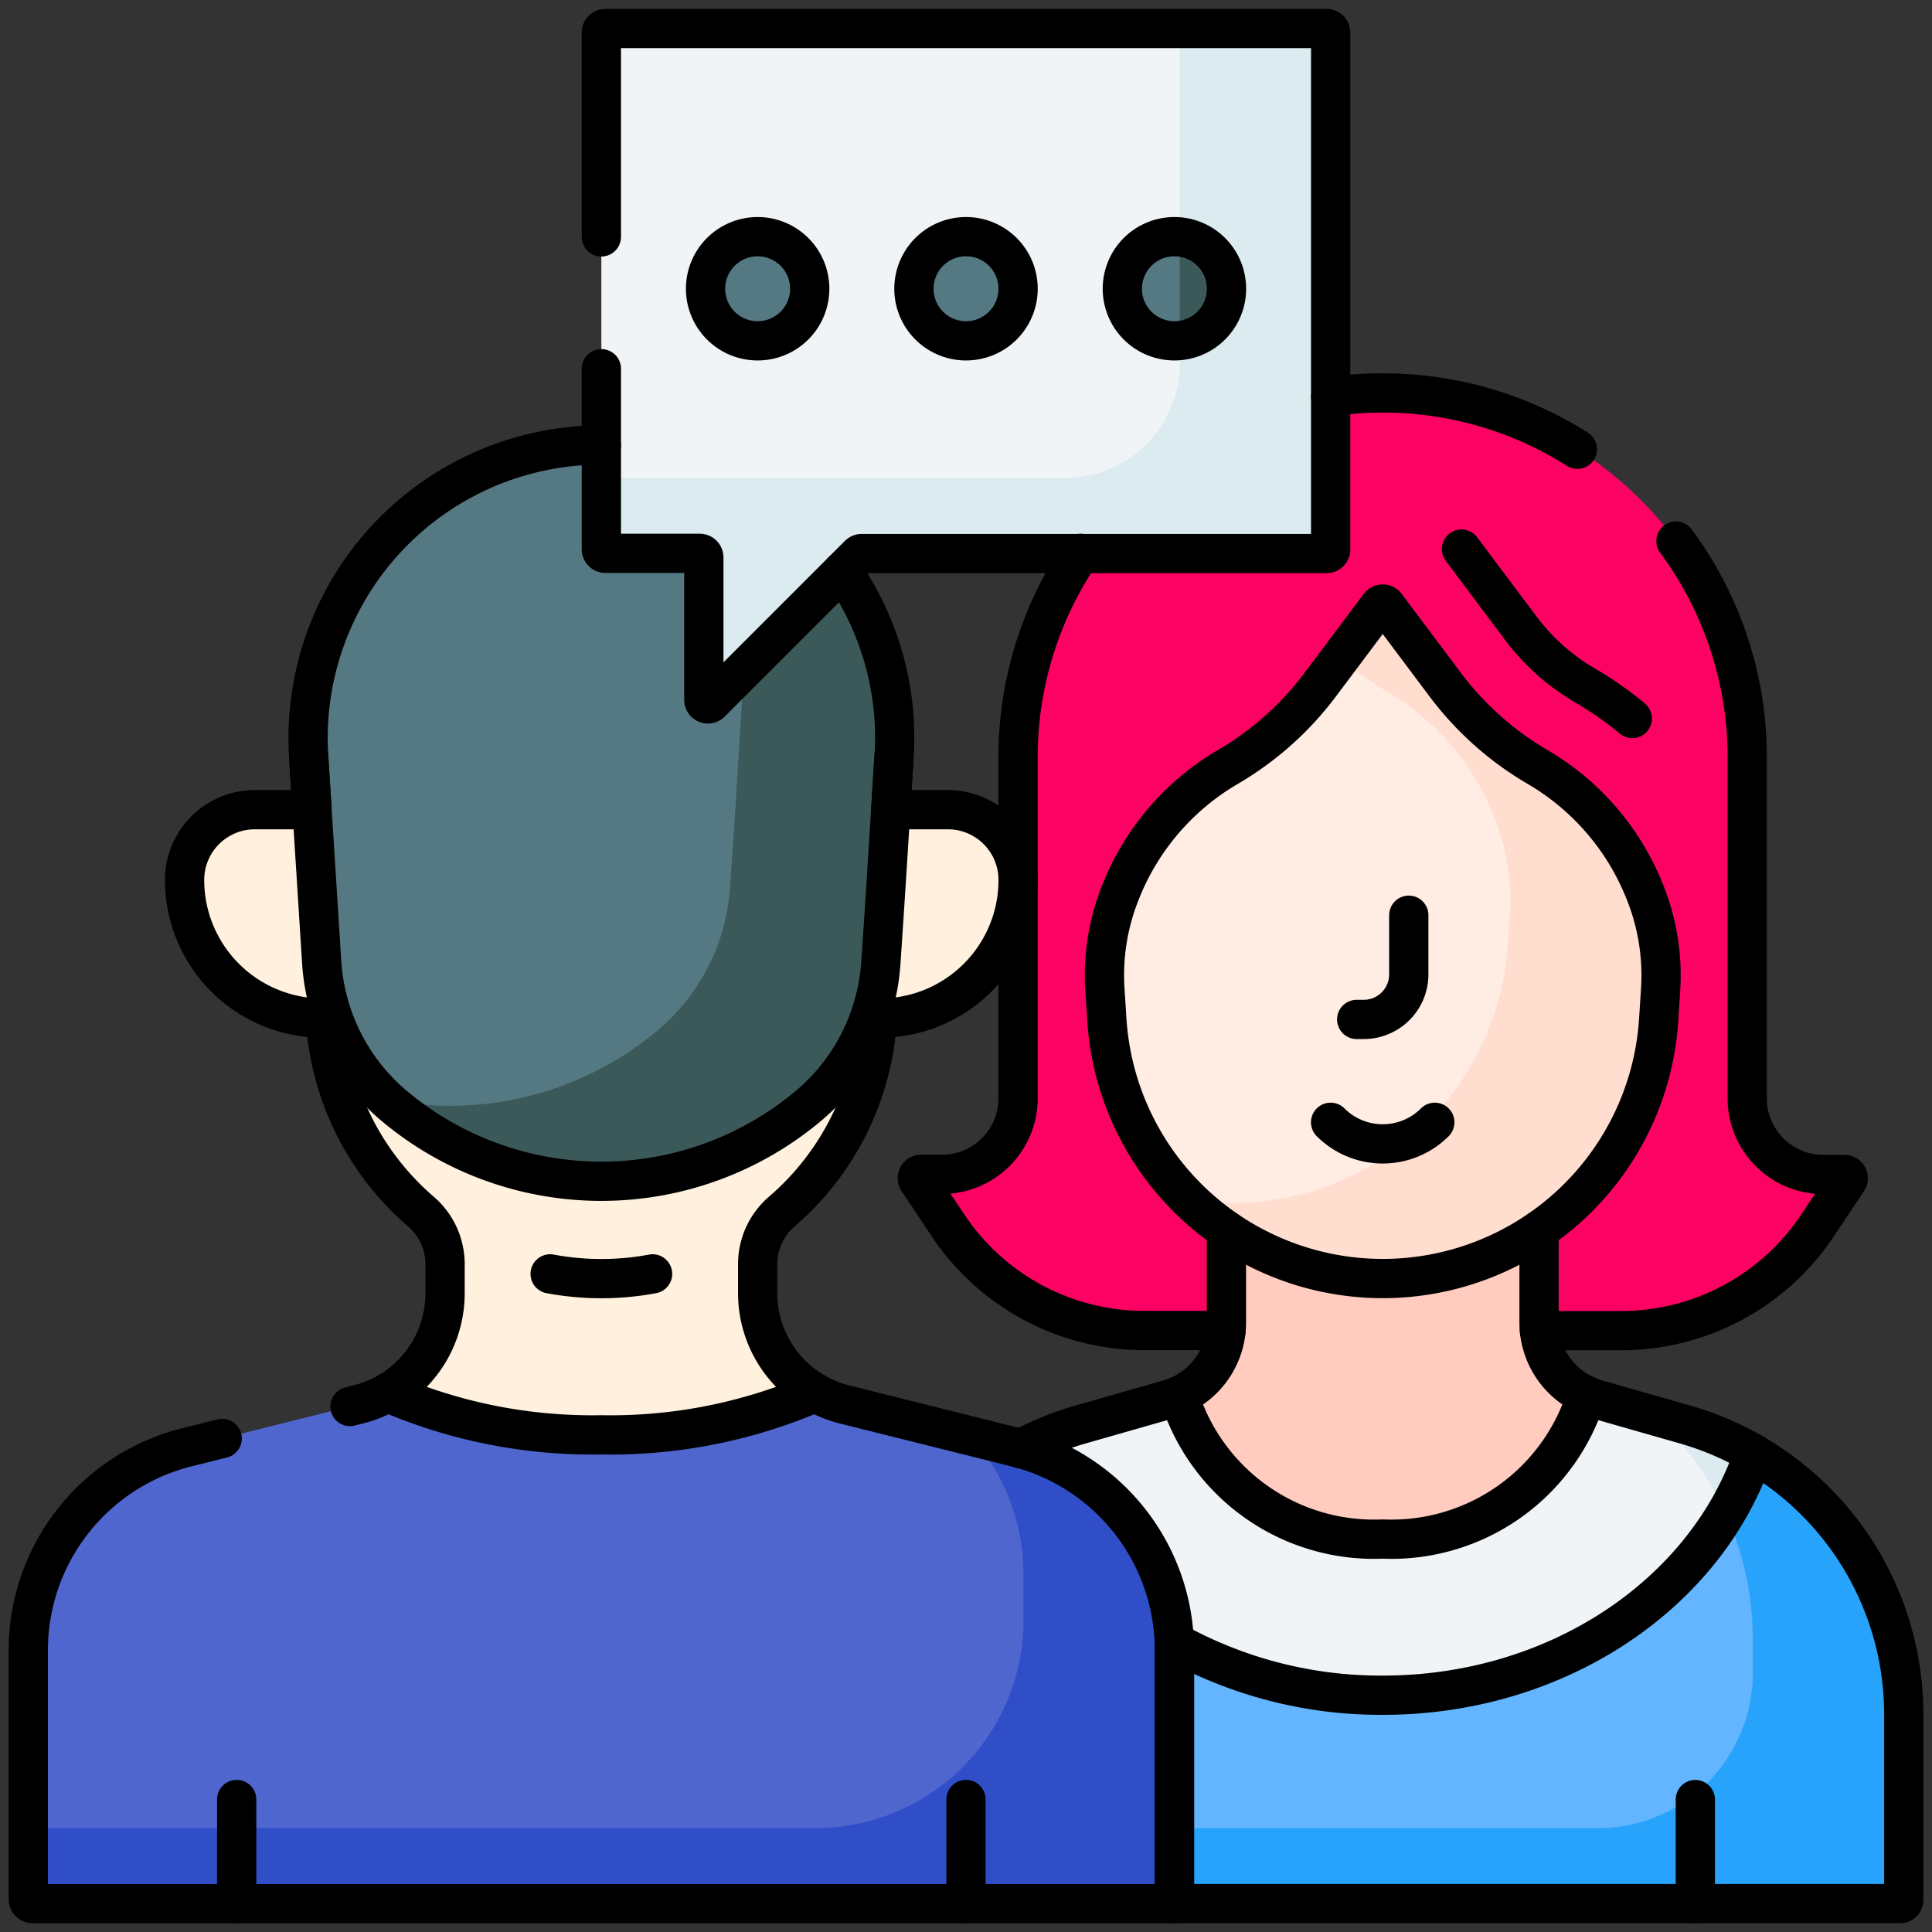 <svg id="g1203" xmlns="http://www.w3.org/2000/svg" xmlns:xlink="http://www.w3.org/1999/xlink" width="63.985" height="63.985" viewBox="0 0 63.985 63.985">
  <rect x="0" y="0" width="63.985" height="63.985" fill="#333333" stroke="none"/>
  <defs>
    <clipPath id="clip-path">
      <path id="path1209" d="M0-682.665H63.985v63.985H0Z" transform="translate(0 682.665)"/>
    </clipPath>
  </defs>
  <g id="g1205">
    <g id="g1207" clip-path="url(#clip-path)">
      <g id="g1213" transform="translate(6.113 14.737)">
        <path id="path1215" d="M-201.908-303.447a3.8,3.8,0,0,1-1.9-3.291v-.979a2.293,2.293,0,0,1,.807-1.732,9.135,9.135,0,0,0,3.154-6.348.057.057,0,0,1,.057-.053h.034a4.574,4.574,0,0,0,4.574-4.574,2.328,2.328,0,0,0-2.328-2.328h-1.833a.057.057,0,0,1-.042-.018.057.057,0,0,1-.015-.043l.107-1.686a9.713,9.713,0,0,0-9.693-10.331A9.713,9.713,0,0,0-218.68-324.5l.108,1.686a.057.057,0,0,1-.015.043.057.057,0,0,1-.042.018h-1.833a2.328,2.328,0,0,0-2.328,2.328,4.574,4.574,0,0,0,4.574,4.574h.034a.057.057,0,0,1,.057.053,9.136,9.136,0,0,0,3.154,6.348,2.293,2.293,0,0,1,.807,1.732v.979a3.8,3.8,0,0,1-1.9,3.292c1.851.868,4.341,3.125,7.079,3.125s5.228-2.257,7.08-3.125" transform="translate(222.79 334.83)" fill="#fff1dd"/>
      </g>
      <g id="g1217" transform="translate(10.203 14.737)">
        <path id="path1219" d="M-160-211.855a6.78,6.78,0,0,0,2.424-4.733c.2-2.9.435-6.856.434-6.846a9.713,9.713,0,0,0-9.693-10.331,9.714,9.714,0,0,0-9.693,10.332c.212,3.326.344,5.436.432,6.8a6.782,6.782,0,0,0,2.427,4.778,10.674,10.674,0,0,0,13.666,0Z" transform="translate(176.546 233.766)" fill="#557982"/>
      </g>
      <g id="g1221" transform="translate(12.816 14.878)">
        <path id="path1223" d="M-84.687,0a9.685,9.685,0,0,1,3.036,7.691c0-.009-.23,3.946-.434,6.846A6.78,6.78,0,0,1-84.51,19.27l0,0a10.67,10.67,0,0,1-8.933,2.265q.13.12.266.234a10.674,10.674,0,0,0,13.666,0l0,0a6.78,6.78,0,0,0,2.424-4.733c.2-2.9.435-6.856.434-6.847A9.716,9.716,0,0,0-84.687,0" transform="translate(93.445)" fill="#3c5959"/>
      </g>
      <g id="g1225" transform="translate(30.374 13.014)">
        <path id="path1227" d="M-265.869-225.882v-11.284a12.077,12.077,0,0,0-12.077-12.077,12.077,12.077,0,0,0-12.077,12.077v11.284a2.518,2.518,0,0,1-2.518,2.518h-.7a.124.124,0,0,0-.1.194l1,1.5a7.812,7.812,0,0,0,6.5,3.479h15.792a7.813,7.813,0,0,0,6.5-3.479l1-1.5a.125.125,0,0,0-.1-.194h-.7a2.518,2.518,0,0,1-2.518-2.518" transform="translate(293.366 249.243)" fill="#fc0363"/>
      </g>
      <g id="g1229" transform="translate(39.049 40.743)">
        <path id="path1231" d="M-65.214-113.7c3.308,0,6.072-3.567,6.745-6.284a2.645,2.645,0,0,1-1.568-2.416v-3.059a9.121,9.121,0,0,1-5.176,1.6,9.121,9.121,0,0,1-5.176-1.6v3.059a2.645,2.645,0,0,1-1.569,2.416c.673,2.718,3.437,6.284,6.745,6.284" transform="translate(71.958 125.456)" fill="#ffccbf"/>
      </g>
      <g id="g1233" transform="translate(33.51 46.217)">
        <path id="path1235" d="M-118.77-115.015c5.8,0,10.706-5.34,12.284-9.969a9.978,9.978,0,0,0-2.27-.965l-2.919-.834a2.648,2.648,0,0,1-.35-.127,6.757,6.757,0,0,1-6.745,4.754,6.757,6.757,0,0,1-6.745-4.753,2.64,2.64,0,0,1-.349.127l-2.919.834a9.985,9.985,0,0,0-2.271.965c1.578,4.629,6.48,9.969,12.283,9.969" transform="translate(131.053 126.91)" fill="#f0f4f6"/>
      </g>
      <g id="g1237" transform="translate(54.774 46.883)">
        <path id="path1239" d="M-22.972-31.46a10.4,10.4,0,0,0,.928-1.994,9.978,9.978,0,0,0-2.27-.965l-1.034-.3a10.007,10.007,0,0,1,2.376,3.254" transform="translate(25.348 34.713)" fill="#dbebf0"/>
      </g>
      <g id="g1241" transform="translate(28.541 48.143)">
        <path id="path1243" d="M-285.592,0c-1.578,4.629-6.48,8-12.284,8s-10.705-3.375-12.283-8a9.985,9.985,0,0,0-4.97,8.634v6.27h34.381a.126.126,0,0,0,.126-.126V8.635A9.985,9.985,0,0,0-285.592,0" transform="translate(315.129)" fill="#62b5fe"/>
      </g>
      <g id="g1245" transform="translate(28.541 48.143)">
        <path id="path1247" d="M-285.592,0a10.4,10.4,0,0,1-.928,1.994,9.965,9.965,0,0,1,.9,4.141V7.268a5.138,5.138,0,0,1-5.138,5.138h-24.371v2.5h34.381a.126.126,0,0,0,.126-.126V8.635A9.985,9.985,0,0,0-285.592,0" transform="translate(315.129)" fill="#27a3fc"/>
      </g>
      <g id="g1249" transform="translate(0.937 46.121)">
        <path id="path1251" d="M-316.272-17.521l-5.678-1.42a3.8,3.8,0,0,1-.973-.393,17.063,17.063,0,0,1-7.08,1.4,17.065,17.065,0,0,1-7.079-1.4,3.8,3.8,0,0,1-.973.392l-5.678,1.42a6.929,6.929,0,0,0-5.248,6.722v8.242a.149.149,0,0,0,.149.149h37.787a.023.023,0,0,0,.023-.023V-10.8a6.929,6.929,0,0,0-5.248-6.722" transform="translate(348.982 19.333)" fill="#4f66cf"/>
      </g>
      <g id="g1253" transform="translate(19.916 0.937)">
        <path id="path1255" d="M-232.232,0h-23.882a.136.136,0,0,0-.136.136V17.253a.136.136,0,0,0,.136.136h3.122a.136.136,0,0,1,.136.136v4.711a.136.136,0,0,0,.232.1l4.9-4.9a.136.136,0,0,1,.1-.04h15.391a.136.136,0,0,0,.136-.136V.136A.136.136,0,0,0-232.232,0" transform="translate(256.25)" fill="#f0f4f6"/>
      </g>
      <g id="g1257" transform="translate(19.916 0.937)">
        <path id="path1259" d="M-232.232,0h-4.863V11.1a3.79,3.79,0,0,1-3.79,3.79H-256.25v2.363a.136.136,0,0,0,.136.136h3.122a.136.136,0,0,1,.136.136v4.711a.136.136,0,0,0,.232.1l4.9-4.9a.136.136,0,0,1,.1-.04h15.391a.136.136,0,0,0,.136-.136V.136A.136.136,0,0,0-232.232,0" transform="translate(256.25)" fill="#dbebf0"/>
      </g>
      <g id="g1261" transform="translate(23.366 7.838)">
        <path id="path1263" d="M-33.364-16.683a1.725,1.725,0,0,1-1.725,1.725,1.725,1.725,0,0,1-1.725-1.725,1.725,1.725,0,0,1,1.725-1.725,1.725,1.725,0,0,1,1.725,1.725" transform="translate(36.815 18.408)" fill="#557982"/>
      </g>
      <g id="g1265" transform="translate(30.267 7.838)">
        <path id="path1267" d="M-33.364-16.683a1.725,1.725,0,0,1-1.725,1.725,1.725,1.725,0,0,1-1.725-1.725,1.725,1.725,0,0,1,1.725-1.725,1.725,1.725,0,0,1,1.725,1.725" transform="translate(36.815 18.408)" fill="#557982"/>
      </g>
      <g id="g1269" transform="translate(37.169 7.838)">
        <path id="path1271" d="M-33.364-16.683a1.725,1.725,0,0,1-1.725,1.725,1.725,1.725,0,0,1-1.725-1.725,1.725,1.725,0,0,1,1.725-1.725,1.725,1.725,0,0,1,1.725,1.725" transform="translate(36.815 18.408)" fill="#557982"/>
      </g>
      <g id="g1273" transform="translate(39.071 7.847)">
        <path id="path1275" d="M0,0V3.433A1.726,1.726,0,0,0,1.549,1.716,1.726,1.726,0,0,0,0,0" fill="#3c5959"/>
      </g>
      <g id="g1277" transform="translate(36.578 20.007)">
        <path id="path1279" d="M-173.12-92.368a8.35,8.35,0,0,0-3.532-4.141,10.347,10.347,0,0,1-3.087-2.743l-1.961-2.615a.136.136,0,0,0-.218,0l-1.961,2.615a10.344,10.344,0,0,1-3.087,2.743,8.35,8.35,0,0,0-3.531,4.141,7.379,7.379,0,0,0-.513,3.21l.064,1a9.156,9.156,0,0,0,9.138,8.574h0a9.156,9.156,0,0,0,9.138-8.574l.064-1a7.379,7.379,0,0,0-.513-3.21Z" transform="translate(191.025 101.92)" fill="#ffede4"/>
      </g>
      <g id="g1281" transform="translate(0.937 47.559)">
        <path id="path1283" d="M-316.272-3.613l-1.494-.374a6.921,6.921,0,0,1,1.744,4.6v1.5A6.893,6.893,0,0,1-322.916,9h-26.066v2.351a.149.149,0,0,0,.149.149h37.787a.023.023,0,0,0,.023-.023V3.109a6.929,6.929,0,0,0-5.248-6.722" transform="translate(348.982 3.987)" fill="#304ec8"/>
      </g>
      <g id="g1285" transform="translate(39.397 20.007)">
        <path id="path1287" d="M-145.874-92.4v0a8.35,8.35,0,0,0-3.532-4.141,10.345,10.345,0,0,1-3.086-2.743l-1.961-2.615a.136.136,0,0,0-.218,0l-1.3,1.739a10.352,10.352,0,0,0,1.571,1.119,8.349,8.349,0,0,1,3.531,4.14v0a7.378,7.378,0,0,1,.513,3.21l-.064,1a9.157,9.157,0,0,1-9.138,8.573,9.225,9.225,0,0,1-1.4-.106,9.134,9.134,0,0,0,6.4,2.606h0a9.156,9.156,0,0,0,9.138-8.573l.064-1a7.379,7.379,0,0,0-.513-3.21" transform="translate(160.961 101.952)" fill="#ffdecf"/>
      </g>
      <g id="g1289" transform="translate(44.07 13.014)">
        <path id="path1291" d="M-79.017-18.019a12.021,12.021,0,0,0-6.448-1.864,12.179,12.179,0,0,0-1.724.122" transform="translate(87.189 19.883)" fill="none" stroke="#000" stroke-linecap="round" stroke-linejoin="round" stroke-miterlimit="10" stroke-width="1.3"/>
      </g>
      <g id="g1293" transform="translate(50.984 17.915)">
        <path id="path1295" d="M0-252.889H2.706a7.813,7.813,0,0,0,6.5-3.479l1-1.5a.125.125,0,0,0-.1-.193H9.4a2.518,2.518,0,0,1-2.518-2.518v-11.284a12.023,12.023,0,0,0-2.362-7.176" transform="translate(0 279.043)" fill="none" stroke="#000" stroke-linecap="round" stroke-linejoin="round" stroke-miterlimit="10" stroke-width="1.3"/>
      </g>
      <g id="g1297" transform="translate(30.374 18.326)">
        <path id="path1299" d="M-52.346,0a12.021,12.021,0,0,0-2.071,6.765V18.049a2.518,2.518,0,0,1-2.518,2.518h-.7a.124.124,0,0,0-.1.193l1,1.5a7.813,7.813,0,0,0,6.5,3.479h2.707" transform="translate(57.76)" fill="none" stroke="#000" stroke-linecap="round" stroke-linejoin="round" stroke-miterlimit="10" stroke-width="1.3"/>
      </g>
      <g id="g1301" transform="translate(44.932 30.311)">
        <path id="path1303" d="M-16.683,0V1.958a1.493,1.493,0,0,1-1.493,1.493h-.232" transform="translate(18.408)" fill="none" stroke="#000" stroke-linecap="round" stroke-linejoin="round" stroke-miterlimit="10" stroke-width="1.3"/>
      </g>
      <g id="g1305" transform="translate(56.147 59.599)">
        <path id="path1307" d="M0,0V3.449" fill="none" stroke="#000" stroke-linecap="round" stroke-linejoin="round" stroke-miterlimit="10" stroke-width="1.3"/>
      </g>
      <g id="g1309" transform="translate(7.839 59.597)">
        <path id="path1311" d="M0,0V3.449" fill="none" stroke="#000" stroke-linecap="round" stroke-linejoin="round" stroke-miterlimit="10" stroke-width="1.3"/>
      </g>
      <g id="g1313" transform="translate(31.992 59.597)">
        <path id="path1315" d="M0,0V3.449" fill="none" stroke="#000" stroke-linecap="round" stroke-linejoin="round" stroke-miterlimit="10" stroke-width="1.3"/>
      </g>
      <g id="g1317" transform="translate(18.22 42.186)">
        <path id="path1319" d="M-32.791,0a9.19,9.19,0,0,1-1.695.157A9.2,9.2,0,0,1-36.183,0" transform="translate(36.183 0.003)" fill="none" stroke="#000" stroke-linecap="round" stroke-linejoin="round" stroke-miterlimit="10" stroke-width="1.3"/>
      </g>
      <g id="g1321" transform="translate(0.937 46.121)">
        <path id="path1323" d="M-62.094-14.685l-1.173.293A6.929,6.929,0,0,0-68.516-7.67V.573a.149.149,0,0,0,.149.149H-30.58A.023.023,0,0,0-30.558.7V-7.67a6.929,6.929,0,0,0-5.248-6.722l-5.678-1.42a3.793,3.793,0,0,1-.973-.393,17.062,17.062,0,0,1-7.08,1.4,17.065,17.065,0,0,1-7.079-1.4,3.793,3.793,0,0,1-.973.392l-.274.069" transform="translate(68.516 16.204)" fill="none" stroke="#000" stroke-linecap="round" stroke-linejoin="round" stroke-miterlimit="10" stroke-width="1.3"/>
      </g>
      <g id="g1325" transform="translate(19.916 0.937)">
        <path id="path1327" d="M0-109.023v5.978a.136.136,0,0,0,.136.136H3.258a.136.136,0,0,1,.136.136v4.711a.136.136,0,0,0,.232.1l4.9-4.9a.136.136,0,0,1,.1-.04H24.018a.136.136,0,0,0,.136-.136v-17.117a.136.136,0,0,0-.136-.136H.136a.136.136,0,0,0-.136.136v6.765" transform="translate(0 120.298)" fill="none" stroke="#000" stroke-linecap="round" stroke-linejoin="round" stroke-miterlimit="10" stroke-width="1.3"/>
      </g>
      <g id="g1329" transform="translate(23.366 7.838)">
        <path id="path1331" d="M-33.364-16.683a1.725,1.725,0,0,1-1.725,1.725,1.725,1.725,0,0,1-1.725-1.725,1.725,1.725,0,0,1,1.725-1.725A1.725,1.725,0,0,1-33.364-16.683Z" transform="translate(36.815 18.408)" fill="none" stroke="#000" stroke-linecap="round" stroke-linejoin="round" stroke-miterlimit="10" stroke-width="1.3"/>
      </g>
      <g id="g1333" transform="translate(30.267 7.838)">
        <path id="path1335" d="M-33.364-16.683a1.725,1.725,0,0,1-1.725,1.725,1.725,1.725,0,0,1-1.725-1.725,1.725,1.725,0,0,1,1.725-1.725A1.725,1.725,0,0,1-33.364-16.683Z" transform="translate(36.815 18.408)" fill="none" stroke="#000" stroke-linecap="round" stroke-linejoin="round" stroke-miterlimit="10" stroke-width="1.3"/>
      </g>
      <g id="g1337" transform="translate(37.169 7.838)">
        <path id="path1339" d="M-33.364-16.683a1.725,1.725,0,0,1-1.725,1.725,1.725,1.725,0,0,1-1.725-1.725,1.725,1.725,0,0,1,1.725-1.725A1.725,1.725,0,0,1-33.364-16.683Z" transform="translate(36.815 18.408)" fill="none" stroke="#000" stroke-linecap="round" stroke-linejoin="round" stroke-miterlimit="10" stroke-width="1.3"/>
      </g>
      <g id="g1341" transform="translate(44.068 37.169)">
        <path id="path1343" d="M0,0H0A2.44,2.44,0,0,0,3.451,0" fill="none" stroke="#000" stroke-linecap="round" stroke-linejoin="round" stroke-miterlimit="10" stroke-width="1.3"/>
      </g>
      <g id="g1345" transform="translate(36.578 20.007)">
        <path id="path1347" d="M-173.12-92.368a8.35,8.35,0,0,0-3.532-4.141,10.347,10.347,0,0,1-3.087-2.743l-1.961-2.615a.136.136,0,0,0-.218,0l-1.961,2.615a10.344,10.344,0,0,1-3.087,2.743,8.35,8.35,0,0,0-3.531,4.141,7.379,7.379,0,0,0-.513,3.21l.064,1a9.156,9.156,0,0,0,9.138,8.574h0a9.156,9.156,0,0,0,9.138-8.573l.064-1a7.379,7.379,0,0,0-.513-3.21Z" transform="translate(191.025 101.92)" fill="none" stroke="#000" stroke-linecap="round" stroke-linejoin="round" stroke-miterlimit="10" stroke-width="1.3"/>
      </g>
      <g id="g1349" transform="translate(48.402 18.186)">
        <path id="path1351" d="M0,0,1.961,2.615A7.19,7.19,0,0,0,4.116,4.53,11.019,11.019,0,0,1,5.657,5.611" fill="none" stroke="#000" stroke-linecap="round" stroke-linejoin="round" stroke-miterlimit="10" stroke-width="1.3"/>
      </g>
      <g id="g1353" transform="translate(39.049 40.743)">
        <path id="path1355" d="M-15.172,0V3.059a2.645,2.645,0,0,1-1.569,2.416" transform="translate(16.741)" fill="none" stroke="#000" stroke-linecap="round" stroke-linejoin="round" stroke-miterlimit="10" stroke-width="1.3"/>
      </g>
      <g id="g1357" transform="translate(50.971 40.743)">
        <path id="path1359" d="M-15.16-52.932a2.645,2.645,0,0,1-1.568-2.416v-3.059" transform="translate(16.728 58.407)" fill="none" stroke="#000" stroke-linecap="round" stroke-linejoin="round" stroke-miterlimit="10" stroke-width="1.3"/>
      </g>
      <g id="g1361" transform="translate(38.873 48.143)">
        <path id="path1363" d="M-185.69,0c-1.578,4.629-6.48,8-12.284,8a14.114,14.114,0,0,1-6.9-1.764q.005.136.005.272V14.88a.023.023,0,0,1-.023.022l24.049,0a.126.126,0,0,0,.126-.126V8.635A9.985,9.985,0,0,0-185.69,0Z" transform="translate(204.894)" fill="none" stroke="#000" stroke-linecap="round" stroke-linejoin="round" stroke-miterlimit="10" stroke-width="1.3"/>
      </g>
      <g id="g1365" transform="translate(33.811 46.217)">
        <path id="path1367" d="M-234.632-18.621a9.978,9.978,0,0,0-2.27-.965l-2.919-.834a2.63,2.63,0,0,1-.35-.127,6.757,6.757,0,0,1-6.745,4.754,6.757,6.757,0,0,1-6.745-4.753,2.64,2.64,0,0,1-.349.127l-2.919.834a9.984,9.984,0,0,0-1.97.8" transform="translate(258.898 20.547)" fill="none" stroke="#000" stroke-linecap="round" stroke-linejoin="round" stroke-miterlimit="10" stroke-width="1.3"/>
      </g>
      <g id="g1369" transform="translate(6.113 14.737)">
        <path id="path1371" d="M-133.455,0a9.713,9.713,0,0,0-9.692,10.331l.108,1.686a.058.058,0,0,1-.015.043.057.057,0,0,1-.042.018h-1.833a2.328,2.328,0,0,0-2.328,2.328,4.574,4.574,0,0,0,4.574,4.574h.034a.057.057,0,0,1,.057.053,9.136,9.136,0,0,0,3.154,6.348,2.294,2.294,0,0,1,.808,1.733v.979a3.8,3.8,0,0,1-1.9,3.292" transform="translate(147.257)" fill="none" stroke="#000" stroke-linecap="round" stroke-linejoin="round" stroke-miterlimit="10" stroke-width="1.3"/>
      </g>
      <g id="g1373" transform="translate(25.092 18.914)">
        <path id="path1375" d="M-18.4-263.06a3.8,3.8,0,0,1-1.9-3.291v-.979a2.293,2.293,0,0,1,.807-1.732,9.135,9.135,0,0,0,3.154-6.348.057.057,0,0,1,.057-.053h.034a4.574,4.574,0,0,0,4.574-4.574A2.328,2.328,0,0,0-14-282.365h-1.833a.057.057,0,0,1-.042-.018.057.057,0,0,1-.015-.043l.107-1.686a9.662,9.662,0,0,0-1.711-6.154" transform="translate(20.301 290.266)" fill="none" stroke="#000" stroke-linecap="round" stroke-linejoin="round" stroke-miterlimit="10" stroke-width="1.3"/>
      </g>
      <g id="g1377" transform="translate(10.223 25.069)">
        <path id="path1379" d="M0-.009c.212,3.326.344,5.436.431,6.8a6.782,6.782,0,0,0,2.427,4.778,10.674,10.674,0,0,0,13.666,0l0,0a6.78,6.78,0,0,0,2.424-4.733c.2-2.9.435-6.856.434-6.847" transform="translate(0 0.01)" fill="none" stroke="#000" stroke-linecap="round" stroke-linejoin="round" stroke-miterlimit="10" stroke-width="1.3"/>
      </g>
    </g>
  </g>
</svg>
